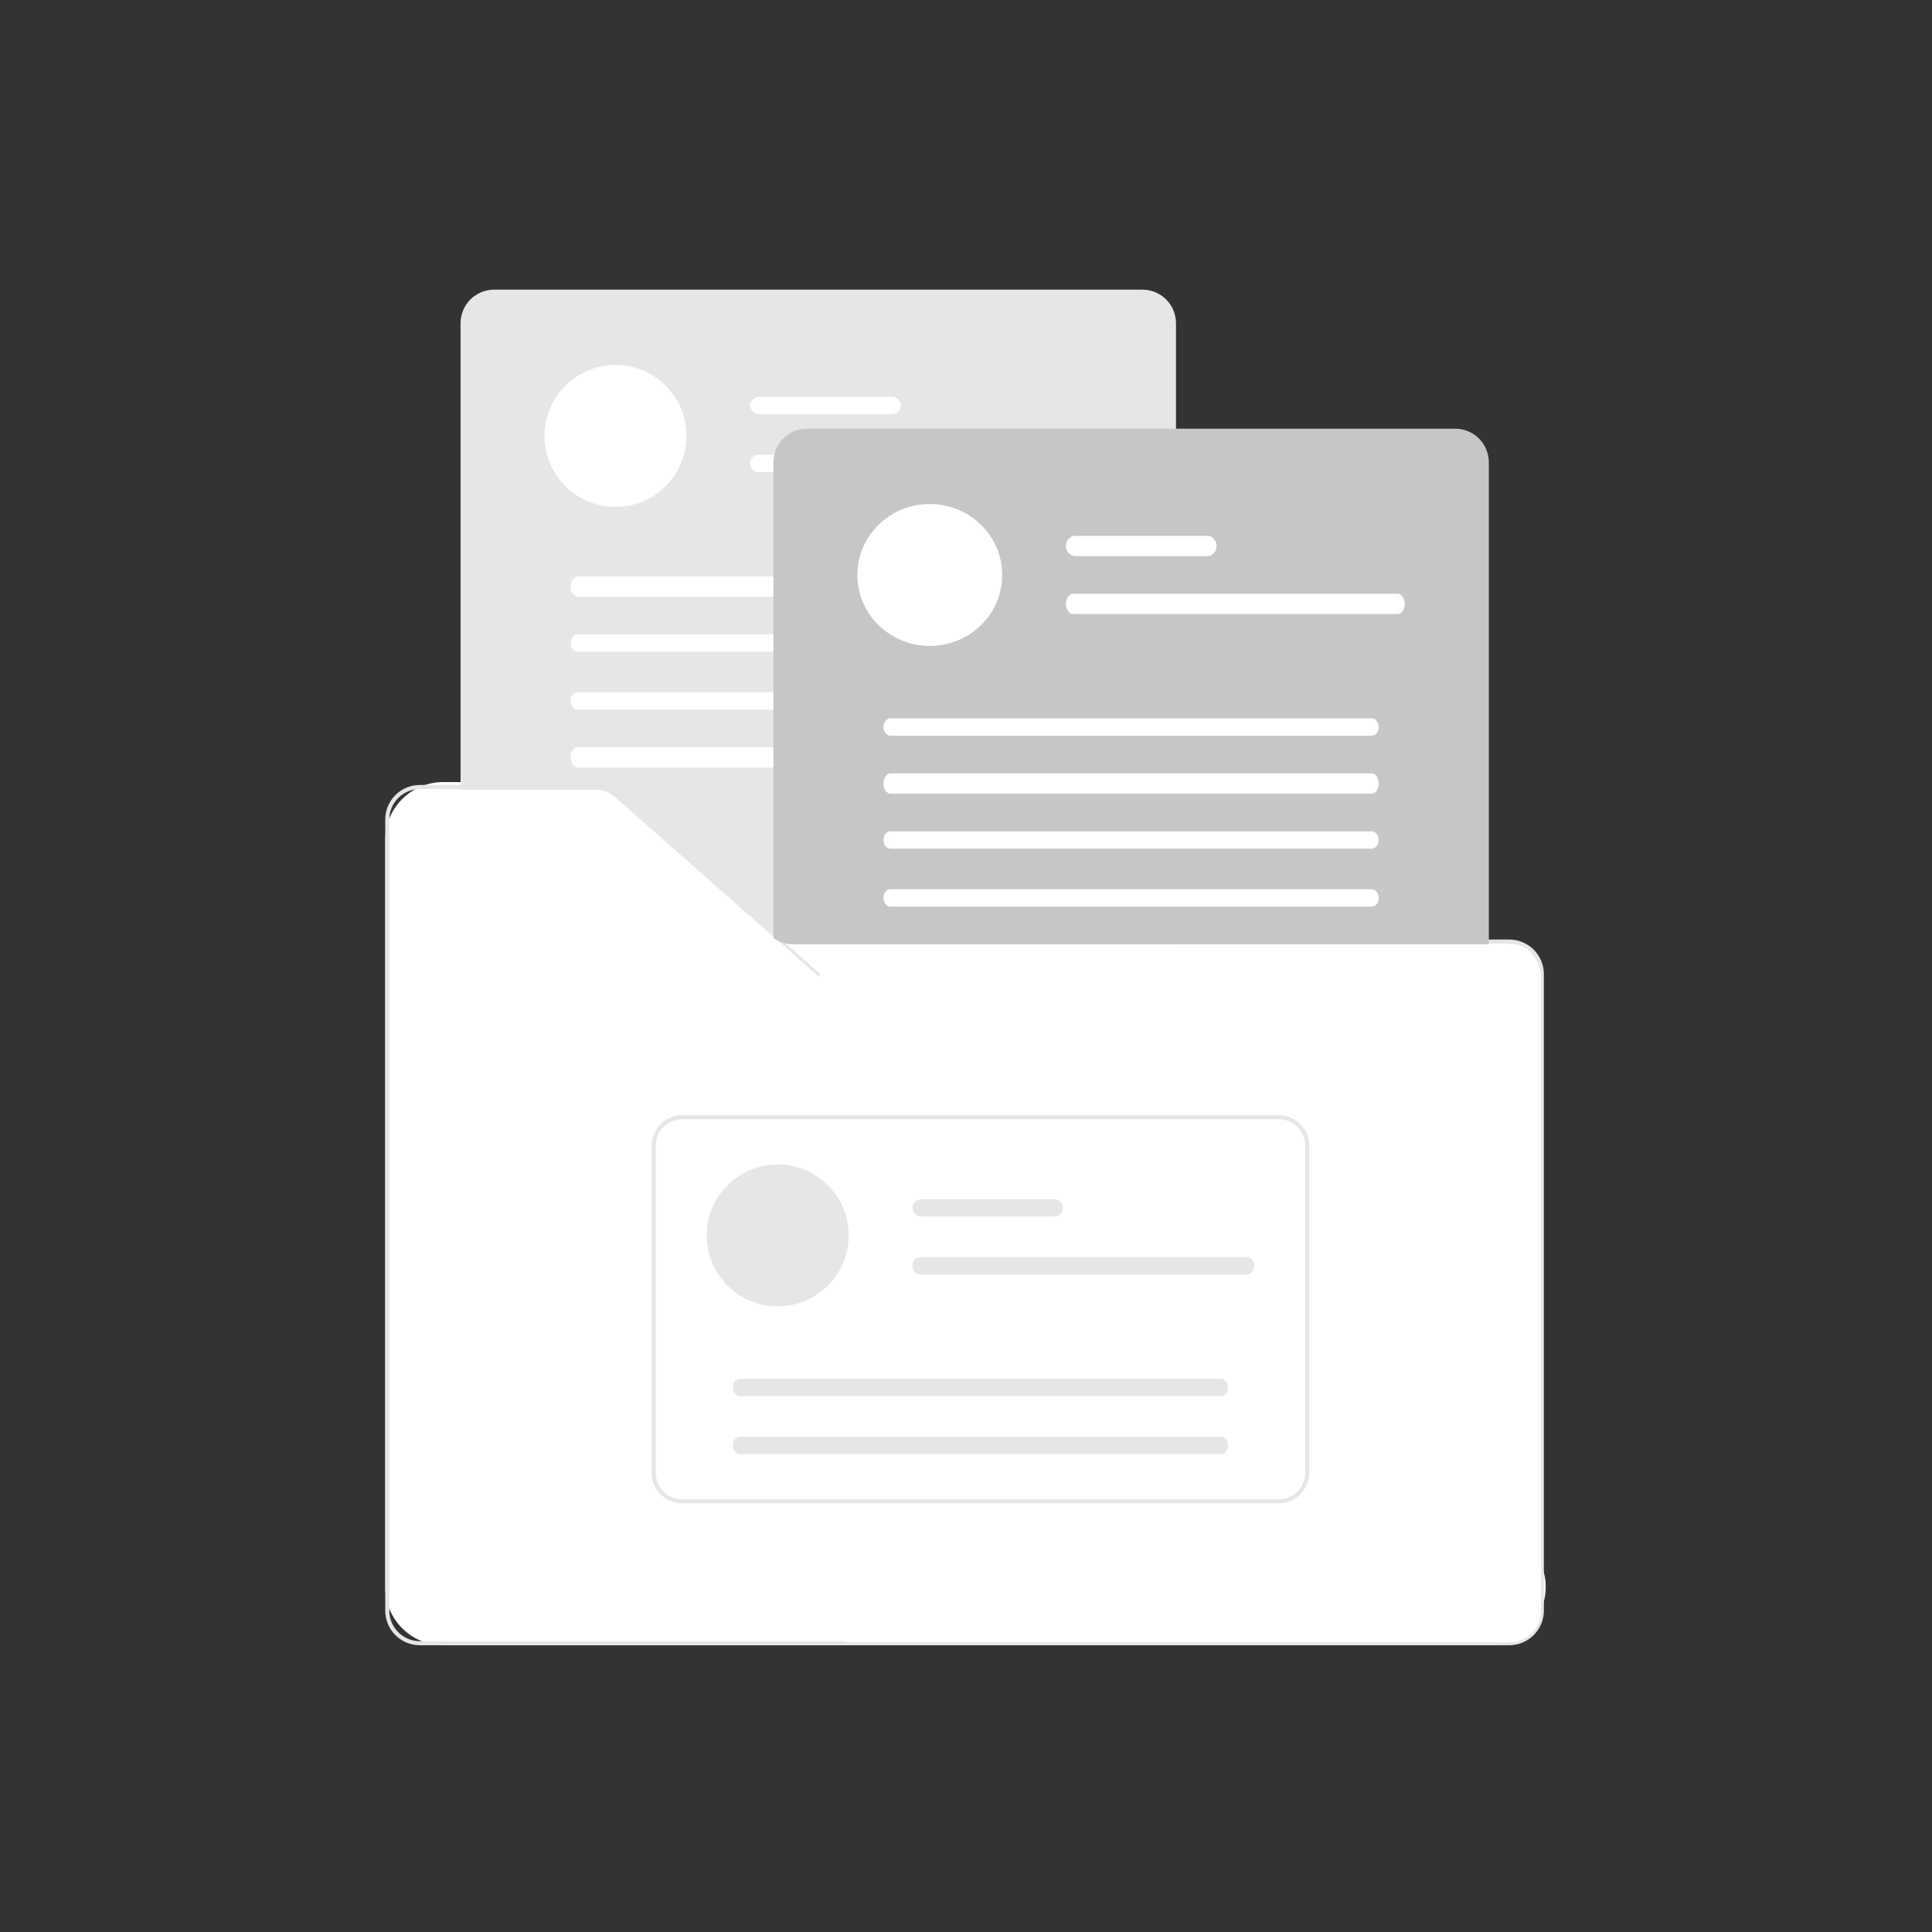 <svg width="667" height="667" viewBox="0 0 667 667" fill="none" xmlns="http://www.w3.org/2000/svg">
<rect x="0" y="0" width="667" height="667" fill="#333333" stroke="none"/>
<path d="M133 290C133 278.954 141.954 270 153 270H210.14C214.886 270 219.478 271.688 223.094 274.763L526.554 532.763C540.731 544.816 532.207 568 513.599 568H153C141.954 568 133 559.046 133 548V290Z" fill="white"/>
<path d="M212.866 274.359L212.866 274.359C210.779 272.516 208.092 271.499 205.309 271.5L205.309 271.5L144.93 271.5C141.9 271.504 138.995 272.711 136.853 274.854C134.71 276.998 133.504 279.905 133.5 282.937V556.063C133.504 559.095 134.71 562.002 136.853 564.146C138.995 566.289 141.9 567.496 144.931 567.5H521.069C524.1 567.496 527.004 566.289 529.147 564.146C531.29 562.002 532.496 559.095 532.5 556.063V336.299C532.496 333.267 531.29 330.36 529.147 328.216C527.004 326.072 524.1 324.866 521.069 324.862H274.271H274.27V324.362C271.898 324.365 269.595 323.563 267.737 322.087L212.866 274.359ZM212.866 274.359L246.087 303.673L246.418 303.298L246.087 303.673L266.974 322.1C266.975 322.101 266.975 322.101 266.976 322.102C267.121 322.233 267.271 322.36 267.43 322.481L212.866 274.359ZM532.096 556.064V556.064C532.093 558.989 530.93 561.793 528.863 563.861C526.796 565.929 523.994 567.092 521.071 567.096H521.07H144.93H144.929C142.006 567.092 139.204 565.929 137.137 563.861C135.07 561.793 133.907 558.989 133.904 556.064L133.904 556.064L133.904 282.936V282.936C133.907 280.011 135.07 277.207 137.137 275.139C139.204 273.071 142.006 271.908 144.929 271.904L144.93 271.904L205.309 271.904C207.995 271.902 210.588 272.883 212.601 274.663L244.629 302.923L244.298 303.298L244.629 302.923L266.705 322.406L532.096 556.064ZM532.096 556.064V336.298V336.297C532.093 333.373 530.93 330.569 528.863 328.501C526.796 326.433 523.994 325.27 521.071 325.266H521.07M532.096 556.064L521.07 325.266M521.07 325.266L274.272 325.266C274.271 325.266 274.271 325.266 274.27 325.266M521.07 325.266H274.27M274.27 325.266C271.487 325.257 268.8 324.242 266.706 322.407L274.27 325.266Z" fill="white" stroke="#E6E6E6"/>
<rect x="283" y="326" width="249" height="241" rx="11" fill="white"/>
<path d="M406 326H274.648C271.658 325.991 268.773 324.901 266.523 322.931L212.42 275.203C210.563 273.562 208.17 272.657 205.691 272.658H159V111.581C159.003 108.51 160.224 105.567 162.395 103.396C164.566 101.225 167.508 100.003 170.578 100H394.422C397.492 100.003 400.434 101.225 402.605 103.396C404.776 105.567 405.997 108.51 406 111.581L406 326Z" fill="#E6E6E6"/>
<path d="M212.5 175C226.031 175 237 164.031 237 150.5C237 136.969 226.031 126 212.5 126C198.969 126 188 136.969 188 150.5C188 164.031 198.969 175 212.5 175Z" fill="white"/>
<path d="M307.838 137H262.162C261.324 137 260.519 137.316 259.926 137.879C259.333 138.441 259 139.204 259 140C259 140.796 259.333 141.559 259.926 142.121C260.519 142.684 261.324 143 262.162 143H307.838C308.676 143 309.481 142.684 310.074 142.121C310.667 141.559 311 140.796 311 140C311 139.204 310.667 138.441 310.074 137.879C309.481 137.316 308.676 137 307.838 137Z" fill="white"/>
<path d="M373.457 157H261.543C260.138 157 259 158.347 259 160C259 161.653 260.138 163 261.543 163H373.457C374.862 163 376 161.653 376 160C376 158.347 374.862 157 373.457 157Z" fill="white"/>
<path d="M365.556 199H199.444C198.096 199 197 200.571 197 202.5C197 204.429 198.096 206 199.444 206H365.556C366.904 206 368 204.429 368 202.5C368 200.571 366.904 199 365.556 199Z" fill="white"/>
<path d="M365.556 219H199.444C198.096 219 197 220.347 197 222C197 223.653 198.096 225 199.444 225H365.556C366.904 225 368 223.653 368 222C368 220.347 366.904 219 365.556 219Z" fill="white"/>
<path d="M365.556 239H199.444C198.096 239 197 240.347 197 242C197 243.653 198.096 245 199.444 245H365.556C366.904 245 368 243.653 368 242C368 240.347 366.904 239 365.556 239Z" fill="white"/>
<path d="M365.556 258H199.444C198.096 258 197 259.571 197 261.5C197 263.429 198.096 265 199.444 265H365.556C366.904 265 368 263.429 368 261.5C368 259.571 366.904 258 365.556 258Z" fill="white"/>
<path d="M514 326H273.884C271.493 326.004 269.155 325.304 267.158 323.986L267 323.882V159.609C267.003 156.531 268.224 153.58 270.395 151.404C272.566 149.228 275.508 148.003 278.578 148H502.422C505.491 148.003 508.434 149.228 510.605 151.404C512.776 153.58 513.996 156.531 514 159.609L514 326Z" fill="#C6C6C6"/>
<path d="M321 223C334.807 223 346 212.031 346 198.5C346 184.969 334.807 174 321 174C307.193 174 296 184.969 296 198.5C296 212.031 307.193 223 321 223Z" fill="white"/>
<path d="M416.838 185H371.162C370.324 185 369.519 185.369 368.926 186.025C368.333 186.682 368 187.572 368 188.5C368 189.428 368.333 190.318 368.926 190.975C369.519 191.631 370.324 192 371.162 192H416.838C417.676 192 418.481 191.631 419.074 190.975C419.667 190.318 420 189.428 420 188.5C420 187.572 419.667 186.682 419.074 186.025C418.481 185.369 417.676 185 416.838 185Z" fill="white"/>
<path d="M482.457 205H370.543C369.138 205 368 206.571 368 208.5C368 210.429 369.138 212 370.543 212H482.457C483.862 212 485 210.429 485 208.5C485 206.571 483.862 205 482.457 205Z" fill="white"/>
<path d="M473.556 248H307.444C306.096 248 305 249.347 305 251C305 252.653 306.096 254 307.444 254H473.556C474.904 254 476 252.653 476 251C476 249.347 474.904 248 473.556 248Z" fill="white"/>
<path d="M473.556 267H307.444C306.096 267 305 268.571 305 270.5C305 272.429 306.096 274 307.444 274H473.556C474.904 274 476 272.429 476 270.5C476 268.571 474.904 267 473.556 267Z" fill="white"/>
<path d="M473.556 287H307.444C306.096 287 305 288.347 305 290C305 291.653 306.096 293 307.444 293H473.556C474.904 293 476 291.653 476 290C476 288.347 474.904 287 473.556 287Z" fill="white"/>
<path d="M473.556 307H307.444C306.096 307 305 308.347 305 310C305 311.653 306.096 313 307.444 313H473.556C474.904 313 476 311.653 476 310C476 308.347 474.904 307 473.556 307Z" fill="white"/>
<path d="M441.491 519H235.509C232.723 518.997 230.052 517.893 228.082 515.93C226.111 513.968 225.003 511.307 225 508.531V395.469C225.003 392.693 226.111 390.032 228.082 388.07C230.052 386.107 232.723 385.003 235.509 385H441.491C444.277 385.003 446.948 386.107 448.918 388.07C450.889 390.032 451.997 392.693 452 395.469V508.531C451.997 511.307 450.889 513.968 448.918 515.93C446.948 517.893 444.277 518.997 441.491 519ZM235.509 386.396C233.095 386.399 230.779 387.355 229.072 389.056C227.364 390.757 226.404 393.063 226.401 395.469V508.531C226.404 510.937 227.364 513.243 229.072 514.944C230.779 516.645 233.095 517.601 235.509 517.604H441.491C443.906 517.601 446.221 516.645 447.928 514.944C449.636 513.243 450.596 510.937 450.599 508.531V395.469C450.596 393.063 449.636 390.757 447.928 389.056C446.221 387.355 443.906 386.399 441.491 386.396H235.509Z" fill="#E6E6E6"/>
<path d="M268.5 451C282.031 451 293 440.031 293 426.5C293 412.969 282.031 402 268.5 402C254.969 402 244 412.969 244 426.5C244 440.031 254.969 451 268.5 451Z" fill="#E6E6E6"/>
<path d="M363.838 414H318.162C317.324 414 316.519 414.316 315.926 414.879C315.333 415.441 315 416.204 315 417C315 417.796 315.333 418.559 315.926 419.121C316.519 419.684 317.324 420 318.162 420H363.838C364.676 420 365.481 419.684 366.074 419.121C366.667 418.559 367 417.796 367 417C367 416.204 366.667 415.441 366.074 414.879C365.481 414.316 364.676 414 363.838 414Z" fill="#E6E6E6"/>
<path d="M430.436 434H317.564C316.148 434 315 435.347 315 437C315 438.653 316.148 440 317.564 440H430.436C431.852 440 433 438.653 433 437C433 435.347 431.852 434 430.436 434Z" fill="#E6E6E6"/>
<path d="M421.556 476H255.444C254.096 476 253 477.347 253 479C253 480.653 254.096 482 255.444 482H421.556C422.904 482 424 480.653 424 479C424 477.347 422.904 476 421.556 476Z" fill="#E6E6E6"/>
<path d="M421.556 496H255.444C254.096 496 253 497.347 253 499C253 500.653 254.096 502 255.444 502H421.556C422.904 502 424 500.653 424 499C424 497.347 422.904 496 421.556 496Z" fill="#E6E6E6"/>
</svg>
